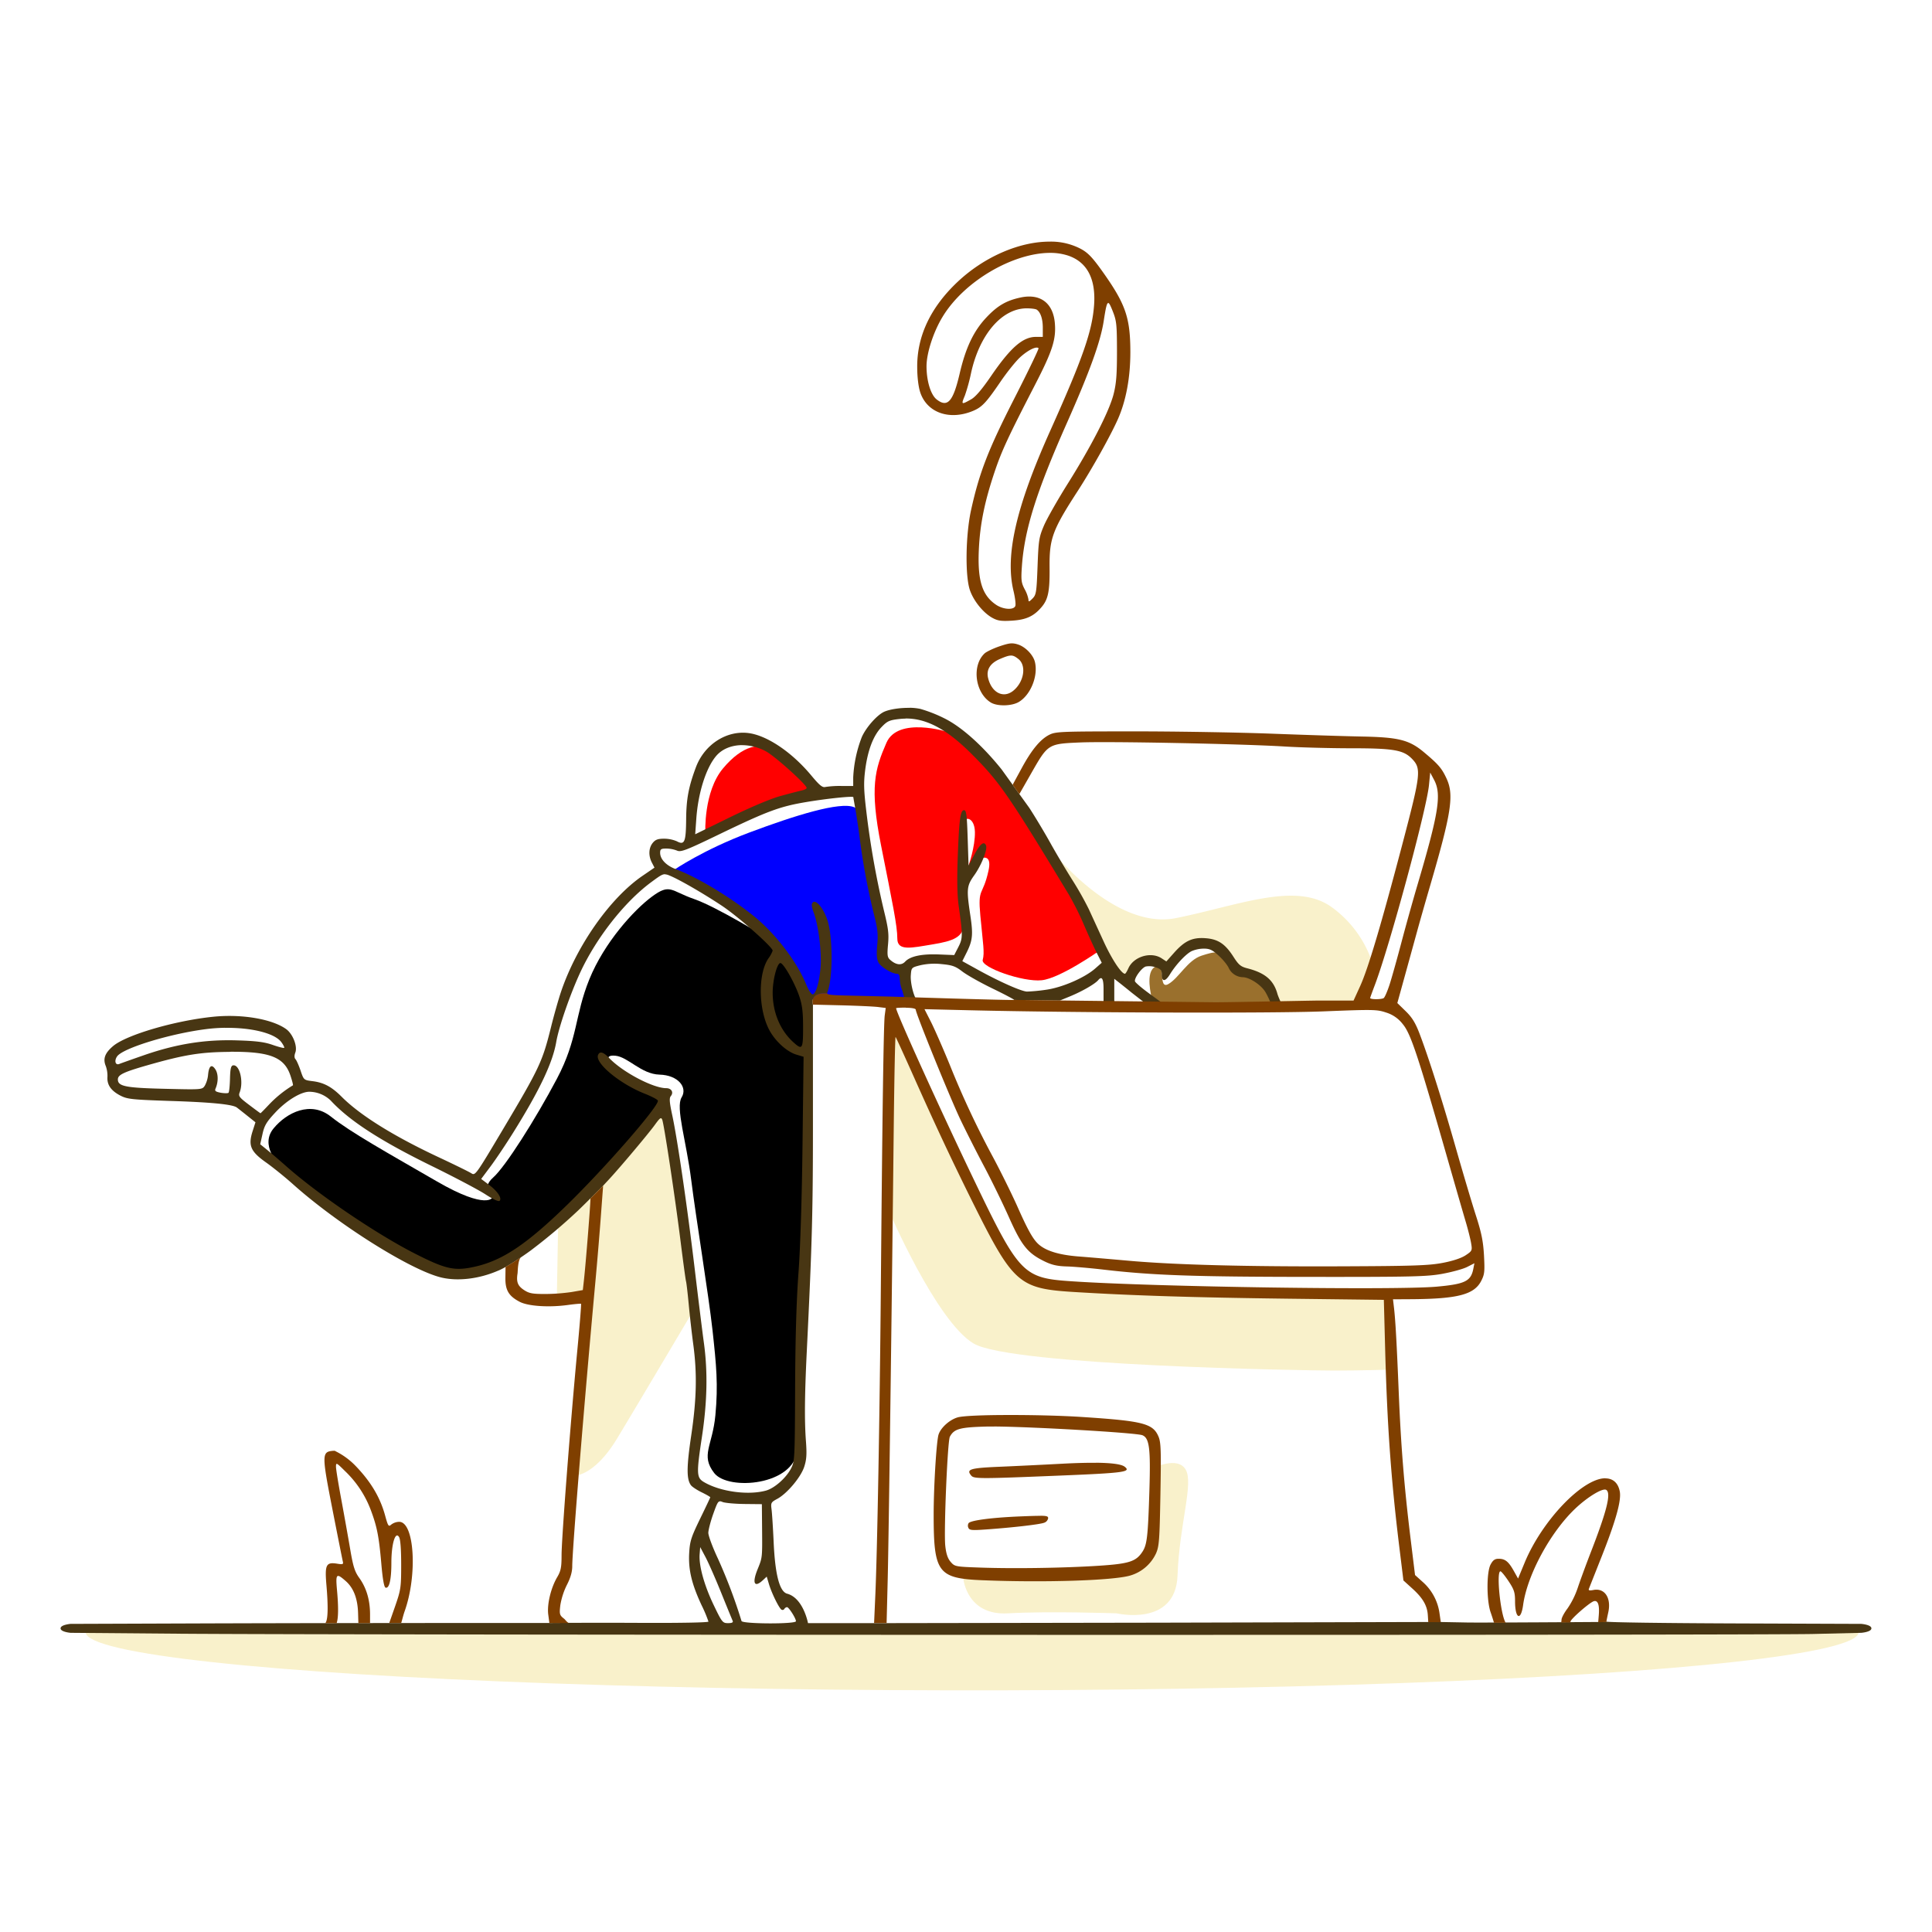 <?xml version="1.0"?>
<svg width="1080" height="1080" xmlns="http://www.w3.org/2000/svg" xmlns:svg="http://www.w3.org/2000/svg" data-name="sorry item not found">
 <g class="layer">
  <title>Layer 1</title>
  <path d="m1039,912.41c0,11.83 -98,22.73 -255.8,28.45s-350.6,5.37 -503.31,-0.92s-241.28,-17.53 -231.21,-29.35l494.75,1.82l495.57,0z" fill="#f9f1cb" id="svg_1"/>
  <path d="m496.85,676.79s26.52,61.74 47.35,74.21s185.62,15.15 201.52,15.15s32.39,-0.56 32.39,-0.56l-2,-42.62s-166,-2.65 -181.36,-4s-32,-8.52 -40.72,-31.25s-55.5,-116.67 -55.5,-116.67l-1.68,105.74z" fill="#f9f1cb" id="svg_2"/>
  <path d="m588.14,475.64s34.77,44.53 69.32,37.57s66.43,-20.36 86.52,-6.43a62.25,62.25 0 0 1 24.37,35.62l-6.83,19.6l-48.88,0s0.27,-13.53 -11.65,-17s-17.41,-12.86 -23,-17.41s-20.76,7 -23,11s-7.64,-2.69 -13,-0.54s-11.25,10.31 -11.25,10.31s-7.43,4.64 -17.34,-17.36s-25.26,-55.38 -25.26,-55.38l0,0.02z" fill="#f9f1cb" id="svg_3"/>
  <path d="m388.51,731s-30.69,51.85 -43.51,73.07s-23.87,20.83 -23.87,20.83l8.71,-103.23l-18.56,3.22l0.76,-42.23s44.89,-45.46 48.1,-49.82s10.8,-13.06 10.8,-13.06s9.85,50.38 11.18,71.4a223.72,223.72 0 0 0 6.39,39.82z" fill="#f9f1cb" id="svg_4"/>
  <path d="m538.53,882.58s1.88,20.62 24.92,19.29s60.8,0 60.8,0s32.94,7.76 34,-21.17s9.1,-51.42 4.55,-59.19s-18.21,-0.81 -18.21,-0.81s2.94,43.93 -6.16,51.17s-34.29,7 -54.38,8.83s-45.52,1.88 -45.52,1.88z" fill="#f9f1cb" id="svg_5"/>
  <path d="m643.94,558.54c-0.21,-1.41 -4.07,-15.34 2,-18.21s1.21,13.19 7.17,9.77s10.71,-13.32 18.55,-15.87s10.58,-3 14.87,2.55s10.58,4.22 16.6,10s11.31,14.46 9.51,15.2s-66,0.4 -66.36,0.4s-2.34,-3.82 -2.34,-3.82l0,-0.02z" fill="#9a702d" id="svg_6"/>
  <path d="m428.85,523.94c-1,0 -27.84,-16.86 -40.91,-21.4s-13.26,-8.9 -23.49,-1.33s-26.7,25.76 -35,46.22s-6.25,33.14 -18.18,55.68s-28.77,49.12 -35.6,55.14s-1.07,10.85 -0.54,11s-2.88,7.36 -30.72,-8.74s-48.3,-27.46 -59.48,-36.36s-24.64,-2.32 -32,6.63s1,19.51 8.91,27.08s64.15,47.68 77.81,50.9s28.12,4.15 40.18,-1.88s69.05,-61.88 69.05,-61.88s20.5,-25.18 22.5,-29.74s-5.62,-3.34 -18.75,-12s-15.93,-13.79 -8.7,-13.12s14.46,10.31 24.77,10.58s15.81,7.09 12.32,12.72s2.68,24.64 5.36,46.07s9.78,64.55 11.92,84.11s3.21,30.39 1.6,47.54s-8.43,22.23 -0.66,32.27s44.86,7 46.47,-13s1.74,-44.06 1.74,-44.06l4.29,-90.94l-0.27,-67l-0.54,-45.67s-5.35,-23 -22.1,-38.81l0.02,-0.01z" fill="#000000" id="svg_7"/>
  <path d="m376.88,486.23s16.15,-11.14 41.86,-20.79s50.77,-17.43 58.67,-14.23s5.14,22.22 8.76,35.34s8.84,29.74 8.17,37.77s-0.33,13.92 3.45,15.44s5,-0.19 7.49,7.77s5.77,12.12 3,12.59s-47.63,-0.57 -53.22,-1.42s-9.76,-18.47 -21.5,-32.2s-56.7,-40.27 -56.7,-40.27l0.02,0z" fill="#0000ff" id="svg_8" transform="matrix(1 0 0 1 0 0)"/>
  <path d="m530.37,409.35c-1,-0.38 -28.41,-8.9 -34.85,5.87s-9.47,24.81 -3,57.39s9.09,44.89 9.09,52.09s8.14,5.11 19.7,3.22s17.61,-4 17.42,-12.12s-0.19,-50.76 0,-55.31s6.06,-3.79 6.25,4.54s-3.53,18.75 -3.53,18.75s14.33,-11.55 11.11,3s-6.06,8.91 -4.55,25s2.47,20.65 1.33,24.82s22.54,12.5 33,11.36s32.19,-16.48 32.19,-16.48s-13.63,-35.41 -34.09,-67.42s-50,-54.74 -50,-54.74l-0.07,0.03z" fill="#ff0000" id="svg_9" transform="matrix(1 0 0 1 0 0)"/>
  <path d="m394.29,465.39s-1.07,-22.77 9.91,-35.89s21.16,-14.73 28.4,-10s23.57,23.43 23.57,23.43s-44.33,9.91 -61.88,22.5l0,-0.04z" fill="#ff0000" id="svg_10" transform="matrix(1 0 0 1 0 0)"/>
  <path d="m508.31,395.7c-5,-0.06 -10.56,0.71 -13.83,2.08c-4,1.67 -10.27,8.7 -12.72,14.23a71.63,71.63 0 0 0 -4.81,22.6l0,4.75l-6.75,0a53.55,53.55 0 0 0 -8.81,0.56c-1.64,0.44 -3.28,-0.9 -7.92,-6.48c-10.83,-13 -24.73,-22.36 -35.13,-23.66c-12.31,-1.54 -24.58,6.45 -29.31,19.09c-4.11,11 -5.37,17.68 -5.47,29.17c-0.12,12.74 -0.9,14.56 -5.24,12.23a18.2,18.2 0 0 0 -7.1,-1.43c-3.46,0 -4.86,0.52 -6.35,2.36c-2.28,2.81 -2.46,7.18 -0.46,11l1.45,2.81l-6.7,4.59c-18.18,12.46 -36.9,39.13 -45.59,64.94c-1.43,4.26 -3.91,13 -5.52,19.5c-4.83,19.48 -6.47,23 -27.33,58c-14.77,24.83 -15.07,25.25 -17.26,23.81c-1.22,-0.8 -9.37,-4.8 -18.11,-8.89c-25.41,-11.9 -44,-23.5 -54.31,-33.81c-5.59,-5.62 -10,-8 -16.37,-8.78c-4.84,-0.61 -4.87,-0.64 -6.66,-5.94c-1,-2.92 -2.27,-5.79 -2.85,-6.37s-0.74,-1.89 -0.08,-3.64c1.34,-3.53 -1.39,-10.5 -5.17,-13.19c-7.89,-5.62 -24.74,-8.47 -40.62,-6.87c-21.49,2.16 -48.79,10.16 -56.15,16.47c-4.52,3.87 -5.69,7.06 -4,11.11a16.3,16.3 0 0 1 0.92,6.12c-0.29,4.35 2,7.67 7.21,10.37c3.87,2 6.28,2.28 27.73,3c22.92,0.72 35,1.91 37.35,3.65c0.64,0.47 3.25,2.53 5.8,4.57l4.65,3.72l-1.58,4.93c-2.58,8.06 -1.18,11.36 7.4,17.45c3.91,2.77 10.66,8.22 15,12.1c25.31,22.67 66.43,48.49 83.38,52.36c9.12,2.09 20.77,0.68 31.1,-3.75c5.56,-2.08 17.35,-10.44 19.33,-12a315.86,315.86 0 0 0 25.78,-21.83c3.69,-3.51 14,-13.89 14,-13.89l3.25,-3.5c6.14,-6.6 22.16,-25.66 25.57,-30.4c2.9,-4 3.52,-4.48 4.16,-2.93c1,2.48 7.14,43 10.3,68.33c1.41,11.28 2.76,21.18 3,22s0.93,6.68 1.52,13s1.73,16.36 2.53,22.29c2.19,16.24 1.87,30.66 -1.15,50.94c-2.64,17.77 -2.66,24.5 -0.1,27.85c0.67,0.86 3.35,2.63 6,3.92s4.75,2.53 4.75,2.74s-2.56,5.6 -5.68,12c-5,10.34 -5.72,12.46 -6.1,19.2c-0.52,9.23 1.37,17.2 6.86,29a77.91,77.91 0 0 1 3.92,9.3c0,0.53 -16,0.83 -38.92,0.71c-28,-0.14 -49.9,0.07 -49.9,0.07l-41.71,0c-22.87,0 -103,0.06 -155.45,0.25l-70.63,0.25s-5.56,0.47 -5.56,2.5s5.56,2.5 5.56,2.5l60.5,0.5c92.33,0.76 882.78,0.9 913.5,0.15l27,-0.65s5.69,-0.43 5.69,-2.5s-5.69,-2.5 -5.69,-2.5l-71.25,-0.26c-38.52,-0.14 -70.11,-0.58 -71.18,-1l-4.58,0.2s-65.22,0.44 -73.23,0.29l-14.74,-0.28l-7,0l-151.45,0.38l-151.4,0.25l-43.92,0s-2.56,-14 -11.67,-16.46c-4.57,-1.23 -6.78,-12.09 -7.54,-29c-0.35,-7.7 -0.87,-15.8 -1.15,-18c-0.5,-3.79 -0.33,-4.11 3.16,-6c5.43,-2.9 13.13,-12 15.07,-17.88c1.31,-4 1.52,-6.88 1,-14.07c-0.88,-11.44 -0.75,-25.9 0.43,-50.08c3.08,-62.86 3.5,-79 3.46,-134.11l0,-60.12c-1.47,-6.76 6.13,-6.46 8,-6.29a1.07,1.07 0 0 1 0.1,-0.76c3.06,-7.41 3.11,-30.38 0.08,-39.92c-2.06,-6.52 -6.26,-11.83 -8.12,-10.28c-1.05,0.87 -1,2.06 0.55,6.31c2.6,7.39 4.33,21.88 3.63,30.25s-2.66,14.92 -4.46,14.92c-0.72,0 -2.32,-2.5 -3.56,-5.56c-5.2,-12.79 -17.31,-28.58 -29.37,-38.26c-13.43,-10.8 -31.51,-21.66 -43.57,-26.19c-5.33,-2 -8.7,-5.54 -8.7,-9.13c0,-2 0.49,-2.36 3.46,-2.36a17.19,17.19 0 0 1 5.92,1.12c2.19,1 4.89,0 24.29,-9.39c26.23,-12.64 33.34,-15.27 47.78,-17.69c11.8,-2 26.55,-3.51 26.55,-2.77c0,0.25 0.47,2.87 1,5.84s1.71,10.56 2.53,16.88a381.49,381.49 0 0 0 8,42.84c2.05,7.95 2.37,11 1.83,17c-0.48,5.31 -0.29,8 0.68,9.84c1.36,2.55 7.56,6.33 10.37,6.33c1.05,0 1.54,1 1.54,3a20.44,20.44 0 0 0 1.45,6.5l1.44,5s6.53,0.22 6.5,0.17c-2.05,-3.29 -3.47,-10.18 -3.22,-13.72c0.32,-4.42 0.34,-4.44 5.32,-5.72a36.45,36.45 0 0 1 12,-0.63c5.89,0.56 7.68,1.2 11.5,4.14c2.49,1.91 10,6.17 16.78,9.45s12.16,6.14 12.23,6.44l25.5,0.32l5.63,-2.31c6.83,-2.81 14,-6.94 15.79,-9.07s3,-1.65 3,4.94l0,7.92l6,0l0,-13.62l2.35,1.84c1.3,1 4.72,3.74 7.59,6.08l7.11,5.53l10.78,0.84l-8.8,-6.45c-3.86,-2.81 -7.17,-5.7 -7.43,-6.36c-0.64,-1.64 3.49,-7.45 5.93,-8.34a10.61,10.61 0 0 1 5.5,0.4c2.94,0.95 3.5,1.61 3.5,4c0,4.26 2,4.21 4.62,-0.11c3.3,-5.36 8.74,-11.18 12,-12.86a17.7,17.7 0 0 1 6.85,-1.44c3.37,0 4.83,0.69 8.44,4c2.4,2.21 4.9,5.31 5.55,6.87a9,9 0 0 0 7.77,5.1c3.76,0 10.31,4.27 12.71,8.28c1.29,2.17 3.45,6.84 3.26,7.42l6,-0.49a41.11,41.11 0 0 1 -2.46,-5.63c-2.11,-7.89 -6.89,-12 -17,-14.57c-3.55,-0.9 -4.79,-1.94 -7.64,-6.4c-4.65,-7.27 -8.62,-9.9 -15.66,-10.41c-7.26,-0.53 -11.53,1.43 -17.42,8l-4.44,4.99l-2.62,-1.73c-6,-3.94 -15.7,-1 -18.64,5.62c-0.73,1.65 -1.57,3 -1.88,3c-2,0 -7.37,-8.16 -11.89,-18c-2.9,-6.32 -6.62,-14.39 -8.26,-18a180.63,180.63 0 0 0 -9,-16c-3.33,-5.25 -9,-14.72 -12.52,-21.05s-8.87,-15.18 -11.8,-19.68l-15.48,-21.5c-10.79,-13.43 -22.51,-23.88 -32.09,-28.6a78.81,78.81 0 0 0 -13.37,-5.24a30.72,30.72 0 0 0 -6.13,-0.62l-0.01,0.05zm-2.05,5.95c11.71,-0.09 23.07,6.05 36.71,19.66c15.77,15.74 20.48,22.56 54.56,78.84a163.52,163.52 0 0 1 8.36,16.73c2.33,5.47 5.54,12.5 7.12,15.63l2.87,5.68l-3.67,3.22c-5.94,5.22 -18.67,10.7 -27.6,11.89a96.32,96.32 0 0 1 -10.5,1c-3.19,-0.11 -15.45,-5.55 -27.49,-12.21l-8.68,-4.8l2.35,-4.7c3.43,-6.86 3.76,-10.1 2.12,-20.95c-2.22,-14.72 -2,-16.46 2.23,-22.4c3.92,-5.47 7.44,-14.29 6.59,-16.52c-1.07,-2.79 -3.3,-1.11 -6.49,4.89l-3.31,6.21l-0.5,-15.46c-0.41,-12.78 -0.76,-15.47 -2,-15.47c-2.1,0 -2.77,5 -3.56,26.5c-0.45,12.51 -0.28,21.25 0.53,27c2.35,16.57 2.33,18.13 -0.17,23l-2.32,4.5l-8.52,-0.35c-9.64,-0.39 -16.07,1 -18.89,4c-2.1,2.26 -5.13,1.92 -8.4,-1c-1.56,-1.38 -1.73,-2.59 -1.18,-8.64s0.14,-9 -2.45,-19.53a489.68,489.68 0 0 1 -9.7,-54.9c-1.41,-11.79 -1.52,-16 -0.63,-23c1.4,-11 4.51,-19.21 9.12,-24c3.21,-3.36 4.41,-3.91 9.84,-4.53a34.56,34.56 0 0 1 3.65,-0.23l0.01,-0.06zm-91.77,14.9a28.21,28.21 0 0 1 13.66,3.45c5,2.67 22.77,18.65 22.77,20.45c0,0.46 -1.23,1.1 -2.75,1.43s-6.8,1.7 -11.75,3.06c-5.54,1.52 -16.44,6.1 -28.4,11.94l-19.4,9.48l0.61,-8.5c1,-14.58 5.41,-28.51 11.06,-35.21c3.34,-3.95 8.5,-6 14.2,-6.12l0,0.02zm-42.68,72.2a7.17,7.17 0 0 1 2.39,0.66c5.25,2.1 18.51,9.74 29.2,16.82c9.1,6 28.52,23.19 28.52,25.19a17.14,17.14 0 0 1 -2.41,4.39c-5.67,8.36 -5.63,27.44 0.09,39.12c3.23,6.61 10,12.94 15.61,14.62l4,1.2l-0.59,49c-0.36,30.44 -1.23,57.78 -2.28,72.05c-1.13,15.28 -1.75,36.78 -1.86,64c-0.16,39.64 -0.24,41.14 -2.28,45.07c-2.8,5.37 -9.19,11 -13.94,12.36c-9.95,2.76 -25.46,0.67 -34.65,-4.68c-4.25,-2.48 -4.36,-4.59 -1.24,-25.21c3,-19.73 3.33,-36.64 1.09,-52.85c-0.81,-5.88 -3.09,-24.19 -5.05,-40.69c-4.15,-34.79 -9.72,-73 -12.6,-86.31c-1.56,-7.24 -1.75,-9.63 -0.83,-10.74c1.74,-2.09 0.39,-4.45 -2.55,-4.45c-7.38,0 -24.56,-9.09 -31.93,-16.89c-3.21,-3.39 -5.31,-3.94 -6.21,-1.6c-1.74,4.53 12.29,16.1 26.11,21.57c3.84,1.51 7.14,3.25 7.35,3.86c0.91,2.74 -29.28,37.42 -51,58.56c-22.09,21.51 -35.54,30.59 -50.57,34.12c-11.8,2.77 -16.65,1.77 -33.93,-7c-21.7,-11 -54.11,-33 -72,-48.78c-3.94,-3.49 -8.87,-7.73 -11,-9.42l-3.79,-3.07l1.28,-5.72c1.07,-4.81 2.25,-6.78 7.26,-12.13c6.2,-6.62 14.22,-11.5 18.9,-11.5a17.46,17.46 0 0 1 11.95,4.89c10.55,11.38 27.75,22.52 56.51,36.62c12.65,6.2 26.15,13.32 30,15.83c4.31,2.81 7.35,4.2 7.93,3.63c1.45,-1.46 -1.17,-5.4 -6,-9l-4.31,-3.23l5.32,-7.12c2.92,-3.92 8.68,-12.52 12.79,-19.12c14.63,-23.49 21.87,-38.77 23.86,-50.37c1.44,-8.36 7.81,-26.77 13.52,-39.06c9,-19.25 24.59,-39.13 39.43,-50.13c4.64,-3.44 6.25,-4.57 7.82,-4.54l0.09,0.05zm64.44,49.6c1.75,0 8.1,11.22 10.6,18.71c1.6,4.8 2.08,8.75 2.08,17.25c0,12.25 -0.42,12.87 -5.54,8.21c-7.31,-6.65 -11.46,-16.66 -11.46,-27.58c-0.01,-7.13 2.46,-16.59 4.32,-16.59zm-310.62,36.23c14.65,-0.24 27.9,2.9 31.65,8c1.1,1.5 1.81,2.93 1.57,3.17s-3.14,-0.5 -6.44,-1.65c-4.63,-1.63 -9.16,-2.2 -20,-2.53c-17.8,-0.55 -33.63,2 -51.5,8.14c-6.87,2.38 -13.23,4.65 -14.12,5c-2.25,1 -3.08,-1.67 -1.32,-4.19c3.26,-4.64 29.63,-12.71 49.89,-15.26a96.52,96.52 0 0 1 10.26,-0.72l0.01,0.04zm2.79,13.36c22.55,-0.14 30.56,3 34,13.5c0.92,2.77 1.52,5.14 1.33,5.26a64.4,64.4 0 0 0 -13.37,10.77c-2.52,2.68 -4.66,4.86 -4.78,4.84s-3,-2.14 -6.36,-4.69c-5.54,-4.18 -6.07,-4.88 -5.25,-7c2.32,-6.12 -0.1,-15.82 -3.77,-15.06c-1.12,0.23 -1.52,2 -1.65,7.47c-0.1,3.94 -0.47,7.46 -0.82,7.82s-2.3,0.34 -4.32,0c-2.89,-0.54 -3.51,-1 -2.95,-2.31c1.62,-3.7 1.59,-8.21 -0.07,-10.74c-2.11,-3.23 -3.65,-2 -4.11,3.16a15.69,15.69 0 0 1 -1.81,5.94c-1.47,2.24 -1.54,2.25 -22.29,1.75c-22,-0.52 -26.31,-1.38 -26.31,-5.24c0,-2.58 3.21,-4.12 16.5,-7.92c20.62,-5.89 29.74,-7.38 46,-7.48l0.03,-0.07zm274,251.26a4.39,4.39 0 0 1 1.47,0.42c1.38,0.55 6.89,1.06 12.25,1.12l9.75,0.1l0.12,13.5c0.14,16.62 0.18,16.28 -2.55,23c-3.11,7.69 -1.77,10.41 3,6l2.14,-2l1.28,4.28c1.5,5 5.6,13.36 7,14.21a1.15,1.15 0 0 0 1.57,-0.43a2.14,2.14 0 0 1 1.49,-1c1,0 5,6.26 5,7.87c0,1.69 -29.93,1.57 -30.43,-0.12a296.15,296.15 0 0 0 -13.15,-34.81c-3,-6.36 -5.42,-12.89 -5.4,-14.5s1.26,-6.37 2.75,-10.56c2,-5.55 2.57,-7 3.76,-7l-0.05,-0.08zm-11,25.64l2.92,5.5c1.61,3 5.57,12 8.8,20s6.14,15.07 6.44,15.75c0.38,0.86 -0.45,1.25 -2.61,1.25c-3,0 -3.37,-0.44 -8.08,-10.25c-5.26,-11 -8.3,-22 -7.78,-28.35l0.31,-3.9z" fill="#483613" id="svg_11"/>
  <path d="m587.05,135.08c-16.56,-0.15 -36.56,8.12 -51.9,22.63c-14.94,14.13 -22.53,30.19 -22.42,47.43c0,5.76 0.69,11.17 1.7,14.21c3.78,11.38 16.38,15.81 29.48,10.35c5,-2.08 7.34,-4.56 15.22,-16.1c3.84,-5.64 9,-12.07 11.56,-14.28c4.31,-3.79 8.68,-5.86 9.86,-4.68c0.29,0.29 -5.74,12.83 -13.41,27.87c-14.74,28.88 -19.72,41.75 -24.35,62.84c-3,13.84 -3.34,36.71 -0.58,44.6c2.11,6.07 7.49,12.67 12.57,15.45c3,1.64 5,1.91 10.9,1.55c8,-0.49 12.29,-2.5 16.67,-7.71c3.59,-4.27 4.51,-8.83 4.37,-21.9c-0.16,-16.35 1.55,-21 16,-43.28c8.08,-12.57 18.28,-30.86 22.28,-39.95c4.48,-10.23 6.85,-23 6.88,-37c0,-19.33 -2.54,-26.89 -15.13,-44.7c-5.82,-8.23 -8.4,-11 -12.36,-13.18a36,36 0 0 0 -17.37,-4.17l0.03,0.02zm-0.41,6.28a32,32 0 0 1 10.49,1.54c10.52,3.58 15.46,12.91 14.49,27.37c-1,14.66 -6.23,29.75 -24.56,70.58c-19.1,42.57 -25.3,69.63 -20.5,89.51c0.9,3.74 1.37,7.52 1,8.4c-0.91,2.36 -6.78,2 -10.75,-0.69c-7.93,-5.34 -10.51,-13.87 -9.59,-31.72c0.7,-13.63 3.22,-25.94 8.58,-42c4.09,-12.24 7.53,-19.65 22.79,-49.25c9.7,-18.8 11.83,-25.39 11.08,-34.4c-0.94,-11.31 -8.15,-16.74 -19.12,-14.4c-8,1.7 -12.9,4.56 -19,11c-7.21,7.56 -11.7,16.94 -15.09,31.52c-3.66,15.72 -6.79,19.24 -12.87,14.46c-3.31,-2.6 -5.66,-10.31 -5.66,-18.55c0,-7.33 3.86,-19.27 9,-27.67c12.18,-20.09 39.37,-35.53 59.77,-35.7l-0.06,0zm32.91,28c0.59,0.11 1.32,1.7 2.44,4.52c2.17,5.43 2.38,7.47 2.41,22.48c0,13.05 -0.38,18.06 -1.9,24c-2.44,9.55 -12.33,28.86 -25.61,50c-5.7,9.08 -11.7,19.65 -13.34,23.51c-2.75,6.46 -3,8.19 -3.55,22.72s-0.74,15.89 -2.83,18c-1.89,1.9 -2.25,2 -2.25,0.56a19,19 0 0 0 -2.14,-5.8c-1.9,-3.65 -2.07,-5.12 -1.52,-13c1.45,-20.32 8.11,-41.5 25.12,-79.85c12.84,-28.93 18.85,-45.58 20.61,-57.09c1.1,-7.1 1.69,-10.14 2.56,-10l0,-0.05zm-45.62,3c2.47,0 5,0.33 5.6,0.73c2.15,1.44 3.4,5.17 3.4,10.17l0,5.06l-3.86,0c-7.31,0 -14.17,6 -24.92,21.68c-5.24,7.67 -8.81,11.86 -11.33,13.26c-5.48,3.08 -5.6,3 -3.43,-2.2a102,102 0 0 0 3.43,-12.5c4.71,-21.59 17.25,-36.17 31.11,-36.2zm-8.17,187.28c-1.7,0 -3.56,0.48 -7,1.64s-7.21,3 -8.23,3.87c-7.4,6.67 -5.57,22 3.29,27.53c3.64,2.26 11.82,2.09 15.77,-0.32c6.63,-4 10.86,-14.67 8.91,-22.4c-1,-4 -5.45,-8.5 -9.57,-9.73a11.07,11.07 0 0 0 -3.21,-0.59l0.04,0zm-0.61,6.82c1.42,0 2.5,0.64 4.14,1.93c4.68,3.69 3.11,13 -3,17.84c-5.45,4.29 -11.93,1 -13.93,-7.18c-1.14,-4.63 1.13,-8.31 6.56,-10.65c3,-1.29 4.79,-1.93 6.21,-1.93l0.02,-0.01zm68.78,42.39c-40.58,0 -43.75,0.11 -47.28,1.86c-5.08,2.53 -9.92,8.36 -15.58,18.8l-5,9.19l3.75,5.21l7,-12.27c9,-15.74 9.19,-15.85 26.9,-16.6c16.1,-0.69 89.86,0.77 114.21,2.25c9.08,0.56 26,1 37.57,1c23.69,0 29.09,1 33.86,5.94c5.23,5.45 4.88,8.48 -5.32,47.27c-12,45.56 -19.27,70.05 -23.74,79.82l-3.65,8l-19.28,0c-4.39,0 -50.39,1 -58.54,0.95l-86.4,-1l-25.5,-0.33c0,0.4 -69.3,-1.84 -69.3,-1.84c-4.51,-0.12 -14.43,-0.36 -22,-0.53c-10.22,-0.23 -12.92,-0.39 -13.24,-1.27c-1.86,-0.17 -9.46,-0.47 -8,6.29l16,0.39c8.82,0.23 18,0.65 20.39,0.94l4.35,0.54l-0.56,4.17c-0.62,4.61 -1.34,55.23 -2.19,154.18c-0.6,69.18 -2,146.45 -3.1,170.75l-0.66,14.74l7,0l0.61,-24.24c0.58,-23.77 2.19,-143.4 3.35,-250.05c0.32,-29.59 0.8,-53.59 1.06,-53.33s4.64,9.84 9.75,21.3c12.31,27.64 21.49,47.2 33,70.43c23,46.22 26,48.93 57.17,50.84c32.87,2 66.52,3.07 119.43,3.73l53.59,0.65l0.69,26.09c1.14,43.77 3.31,74.28 8,112.43l2.25,18.33l5.13,4.66c5.81,5.29 8.22,9.5 8.53,14.93l0.23,3.73l7,0l-0.78,-5.42a28.67,28.67 0 0 0 -9.62,-17.32l-4,-3.61l-2.55,-20.81c-3.48,-28.48 -5.32,-51.27 -6.54,-80.82c-1.15,-28.25 -1.86,-40.84 -2.67,-47.75l-0.56,-4.75l10.34,-0.06c25.93,-0.18 35.1,-2.6 39,-10.27c1.87,-3.66 2,-5.25 1.53,-14.23c-0.46,-8 -1.41,-12.69 -4.59,-22.52c-2.2,-6.83 -7.2,-23.66 -11.12,-37.41c-7.47,-26.23 -15.18,-50.53 -20.31,-64c-2.31,-6.06 -4.18,-9.08 -7.73,-12.55l-4.69,-4.57l4.27,-15.44c2.35,-8.5 5.44,-19.72 6.87,-24.94s4.64,-16.48 7.13,-25c12,-41.06 13.5,-50.91 9.24,-60.12c-2.68,-5.78 -4.53,-7.93 -12.71,-14.77s-14.19,-8.32 -34.57,-8.71c-9.35,-0.18 -32.07,-0.9 -50.49,-1.6s-53.08,-1.29 -77,-1.29l0.07,0.01zm165.56,23l2.22,4.2c4.2,8 2.53,18.46 -9.39,58.8c-2.44,8.25 -6.46,22.64 -8.93,32s-5.44,19.93 -6.6,23.51s-2.61,6.95 -3.23,7.52c-1,0.88 -7.64,0.91 -7.64,0c0,-0.18 1.17,-3.41 2.6,-7.19c8.38,-22.18 28.94,-98.14 30.29,-111.87l0.68,-6.97zm-293.06,131.5c3.4,0 5.5,0.43 5.5,1.12c0,2.1 19.14,49.2 24.91,61.31c3.17,6.64 9.16,18.48 13.32,26.31s10.39,20.62 13.87,28.42c7.05,15.8 10.43,20 19.82,24.59c4.09,2 7.15,2.7 12.5,2.85c3.89,0.11 13.15,0.91 20.58,1.78c27.4,3.2 50.31,4 115,4.06c57.37,0.05 65.58,-0.14 74.31,-1.71c5.39,-1 11.65,-2.69 13.89,-3.84l4.08,-2.08l-0.64,3.25c-1.36,6.8 -4.69,8.41 -20.31,9.83c-23,2.1 -157.83,0.15 -204.27,-3c-27.23,-1.82 -29.18,-3.86 -55,-57.65c-18.73,-39 -43.06,-92.68 -43.06,-95c0,-0.19 2.47,-0.33 5.5,-0.33l0,0.09zm10.36,0.78l24.82,0.6c58.88,1.43 169.51,1.78 198.31,0.63c27.77,-1.11 29.82,-1.07 34.92,0.65a18.54,18.54 0 0 1 9.31,6.47c4.39,5.21 8.36,17.1 24.33,72.86c4.65,16.24 9.52,33.11 10.83,37.5s2.69,9.89 3.07,12.19c0.67,4 0.56,4.27 -3.13,6.71c-2.41,1.59 -7.17,3.16 -12.83,4.23c-7.58,1.45 -16.36,1.75 -55.5,1.91c-53.6,0.23 -93.81,-0.81 -119.5,-3.08c-9.9,-0.87 -22.81,-2 -28.69,-2.44c-10.77,-0.87 -18,-3.09 -22.16,-6.8c-3.08,-2.76 -6,-7.89 -12,-21.46c-3.15,-7 -9.15,-19.16 -13.34,-27a500.66,500.66 0 0 1 -24.36,-52c-3.77,-9.19 -8.48,-19.93 -10.46,-23.85l-3.62,-7.12zm-179.64,98.71l-2.43,2.43c-1.33,1.33 -2.39,2.39 -4.67,4.65c0.22,0.86 -2.52,35.75 -3.67,46.08l-0.58,5.16l-6.27,1.09a107.5,107.5 0 0 1 -14.79,1.1c-7.22,0 -9,-0.35 -11.92,-2.29c-3.33,-2.24 -4.28,-4.35 -3.51,-9.18c0.16,-1 0.1,-7.18 1.82,-9l-0.33,0.21c-2.49,1.67 -5.3,3.47 -7.88,4.94l-0.32,0.2l-0.08,6.11c-0.09,6.88 1.88,10.19 8,13.38c4.71,2.47 16.35,3.23 26.94,1.77c3.85,-0.53 7.16,-0.82 7.35,-0.65s-0.81,12.88 -2.29,28.16c-3.89,41.72 -8.6,103.24 -8.6,112.39c0,6.76 -0.39,8.76 -2.44,12.25c-3.57,6.08 -5.75,15.25 -5,20.93l0.63,4.73l11.06,0c-1.21,-0.31 -2.1,-1.83 -2.83,-2.41c-2.56,-2 -2.7,-2.54 -2.11,-7.61a40.48,40.48 0 0 1 3.66,-11.3c2.08,-4.05 3,-7.34 3,-10.5c0,-8.92 6.73,-91.62 12.9,-158.61c1.07,-11.55 2.47,-28.43 3.13,-37.5l1.23,-16.53zm226.46,128.16c-13.74,0 -25.22,0.47 -28.19,1.3c-4.83,1.36 -10.1,6.31 -10.93,10.27c-1.19,5.7 -2.57,29.34 -2.57,44.12c0,32.55 2.34,35.66 27.5,36.68c34.27,1.39 72.63,0.17 82.25,-2.6a23,23 0 0 0 14.55,-12.4c1.75,-4 2,-7.46 2.46,-33c0.44,-24.49 0.28,-29.1 -1.06,-32.29c-3.08,-7.31 -8.57,-8.73 -42.19,-10.94c-12.06,-0.8 -28.07,-1.17 -41.82,-1.14zm-7.88,6.42c20.58,0.1 79.48,3.48 82.89,4.89c3.88,1.6 4.61,7.34 3.91,30.49c-0.81,26.33 -1.32,30.78 -4,34.78c-3.58,5.38 -7.52,6.61 -24.69,7.71c-19.37,1.24 -47.12,1.66 -65.76,1c-14.08,-0.49 -14.38,-0.55 -16.67,-3.2c-1.65,-1.93 -2.52,-4.52 -3,-9c-0.86,-8.15 1.26,-58.5 2.56,-60.94c2.4,-4.47 5.59,-5.33 21.16,-5.71l3.57,0l0.03,-0.02zm-368.73,13.49l0.06,0.09l0.52,0a1.94,1.94 0 0 0 -0.58,0l0,-0.09zm0.06,0.09l-0.73,0c-6.52,0.54 -6.54,1.86 -0.44,33c2.94,15 5.54,28.07 5.78,29c0.37,1.45 -0.11,1.62 -3.15,1.12c-6.22,-1 -7,0.55 -6.07,11.66q1.64,18.9 -0.58,21.55s0,0 -0.09,0l6.5,0a1,1 0 0 1 0,-0.3c0.89,-2.83 0.94,-9 0.12,-18c-0.85,-9.37 -0.41,-9.84 4.86,-5.21c4.4,3.86 6.68,9.8 6.91,18l0.16,5.49l6.53,0l0,-4.83q0,-12 -6,-20.38c-2.57,-3.57 -3.45,-6.36 -5.1,-16.08c-1.1,-6.46 -3.32,-18.88 -4.94,-27.6s-3,-17 -3,-18.46c0,-2.52 0.2,-2.43 5,2.34a58.38,58.38 0 0 1 14.46,21.84c3.49,9.31 4.57,14.85 5.88,30c0.74,8.58 1.54,13.08 2.36,13.35c2.06,0.68 3.26,-4.38 3.26,-13.85c0,-10.54 2.21,-17.94 4.31,-14.4c0.76,1.28 1.17,6.82 1.17,15.5c0,12.8 -0.2,14 -3.5,23.5l-3.15,9l6.66,0c0.44,-1.21 1,-3.84 1.88,-6.41c7.32,-20.38 5.54,-50.12 -3,-50.12a7.59,7.59 0 0 0 -4.39,1.5c-1.52,1.38 -1.81,1 -3.4,-4.73c-2.81,-10.48 -8.15,-19.38 -17.02,-28.48a40.38,40.38 0 0 0 -11.27,-8l-0.01,0zm425.58,6.72c-5.23,-0.05 -11.67,0.12 -19.24,0.53c-10.45,0.56 -26.12,1.32 -34.83,1.69c-16.38,0.7 -18.58,1.39 -15.66,4.91c1.55,1.86 4.53,1.86 49.91,0c35.56,-1.46 39.76,-2 35.8,-5c-1.83,-1.35 -7.25,-2.08 -16,-2.17l0.02,0.04zm284.74,8.64c-12.74,0 -35.34,23.63 -45.08,47.14l-3.69,8.92l-2.4,-4.28c-2.94,-5.25 -4.85,-6.78 -8.46,-6.78c-2.12,0 -3.2,0.78 -4.52,3.25c-2.29,4.3 -2.26,20.26 0.06,26.75c0.88,2.47 1.87,5.79 1.87,5.79l6.59,0c0.07,0 -0.1,-0.06 -0.12,-0.08c-2.9,-4.78 -5.29,-28.7 -2.87,-28.7c0.48,0 2.5,2.48 4.5,5.48c3.13,4.71 3.66,6.31 3.66,11.25c0,9.84 3.24,11.33 4.51,2.1c2.32,-16.87 15.3,-40.82 29.27,-54c6.9,-6.51 15.25,-11.54 17.18,-10.35c2.83,1.75 0.45,11.48 -8.39,34.29c-2.93,7.55 -6.34,16.85 -7.59,20.65a46.23,46.23 0 0 1 -5.64,11.33c-1.85,2.42 -3.36,5.27 -3.36,6.33c0,0.33 -0.17,1.53 -0.17,1.53l5.22,0a3.75,3.75 0 0 1 -0.05,-0.47c0,-1.38 10.84,-10.84 13.1,-11.44s3.2,2.07 2.72,7.92l-0.32,3.88l4.58,-0.2c0,-0.41 0.48,-2.71 1,-5.12c1.9,-8.2 -1.88,-14 -8.28,-12.73c-2.15,0.43 -2.85,0.25 -2.5,-0.65c0.26,-0.69 3.51,-8.89 7.21,-18.24c7.84,-19.81 11,-31.15 10.06,-36.15c-0.89,-4.76 -3.75,-7.36 -8.07,-7.36l-0.02,-0.06zm-315.82,21c-2.28,0 -5.72,0.1 -10.91,0.31c-15.64,0.63 -27.56,2.14 -29.13,3.69a2.69,2.69 0 0 0 -0.23,2.58c0.58,1.5 1.77,1.62 10.38,1c14.08,-1 29.38,-2.73 32,-3.71a3.32,3.32 0 0 0 2.25,-2.53c0,-1 -0.55,-1.35 -4.34,-1.38l-0.02,0.04z" fill="#7f3f00" id="svg_12"/>
 </g>
</svg>